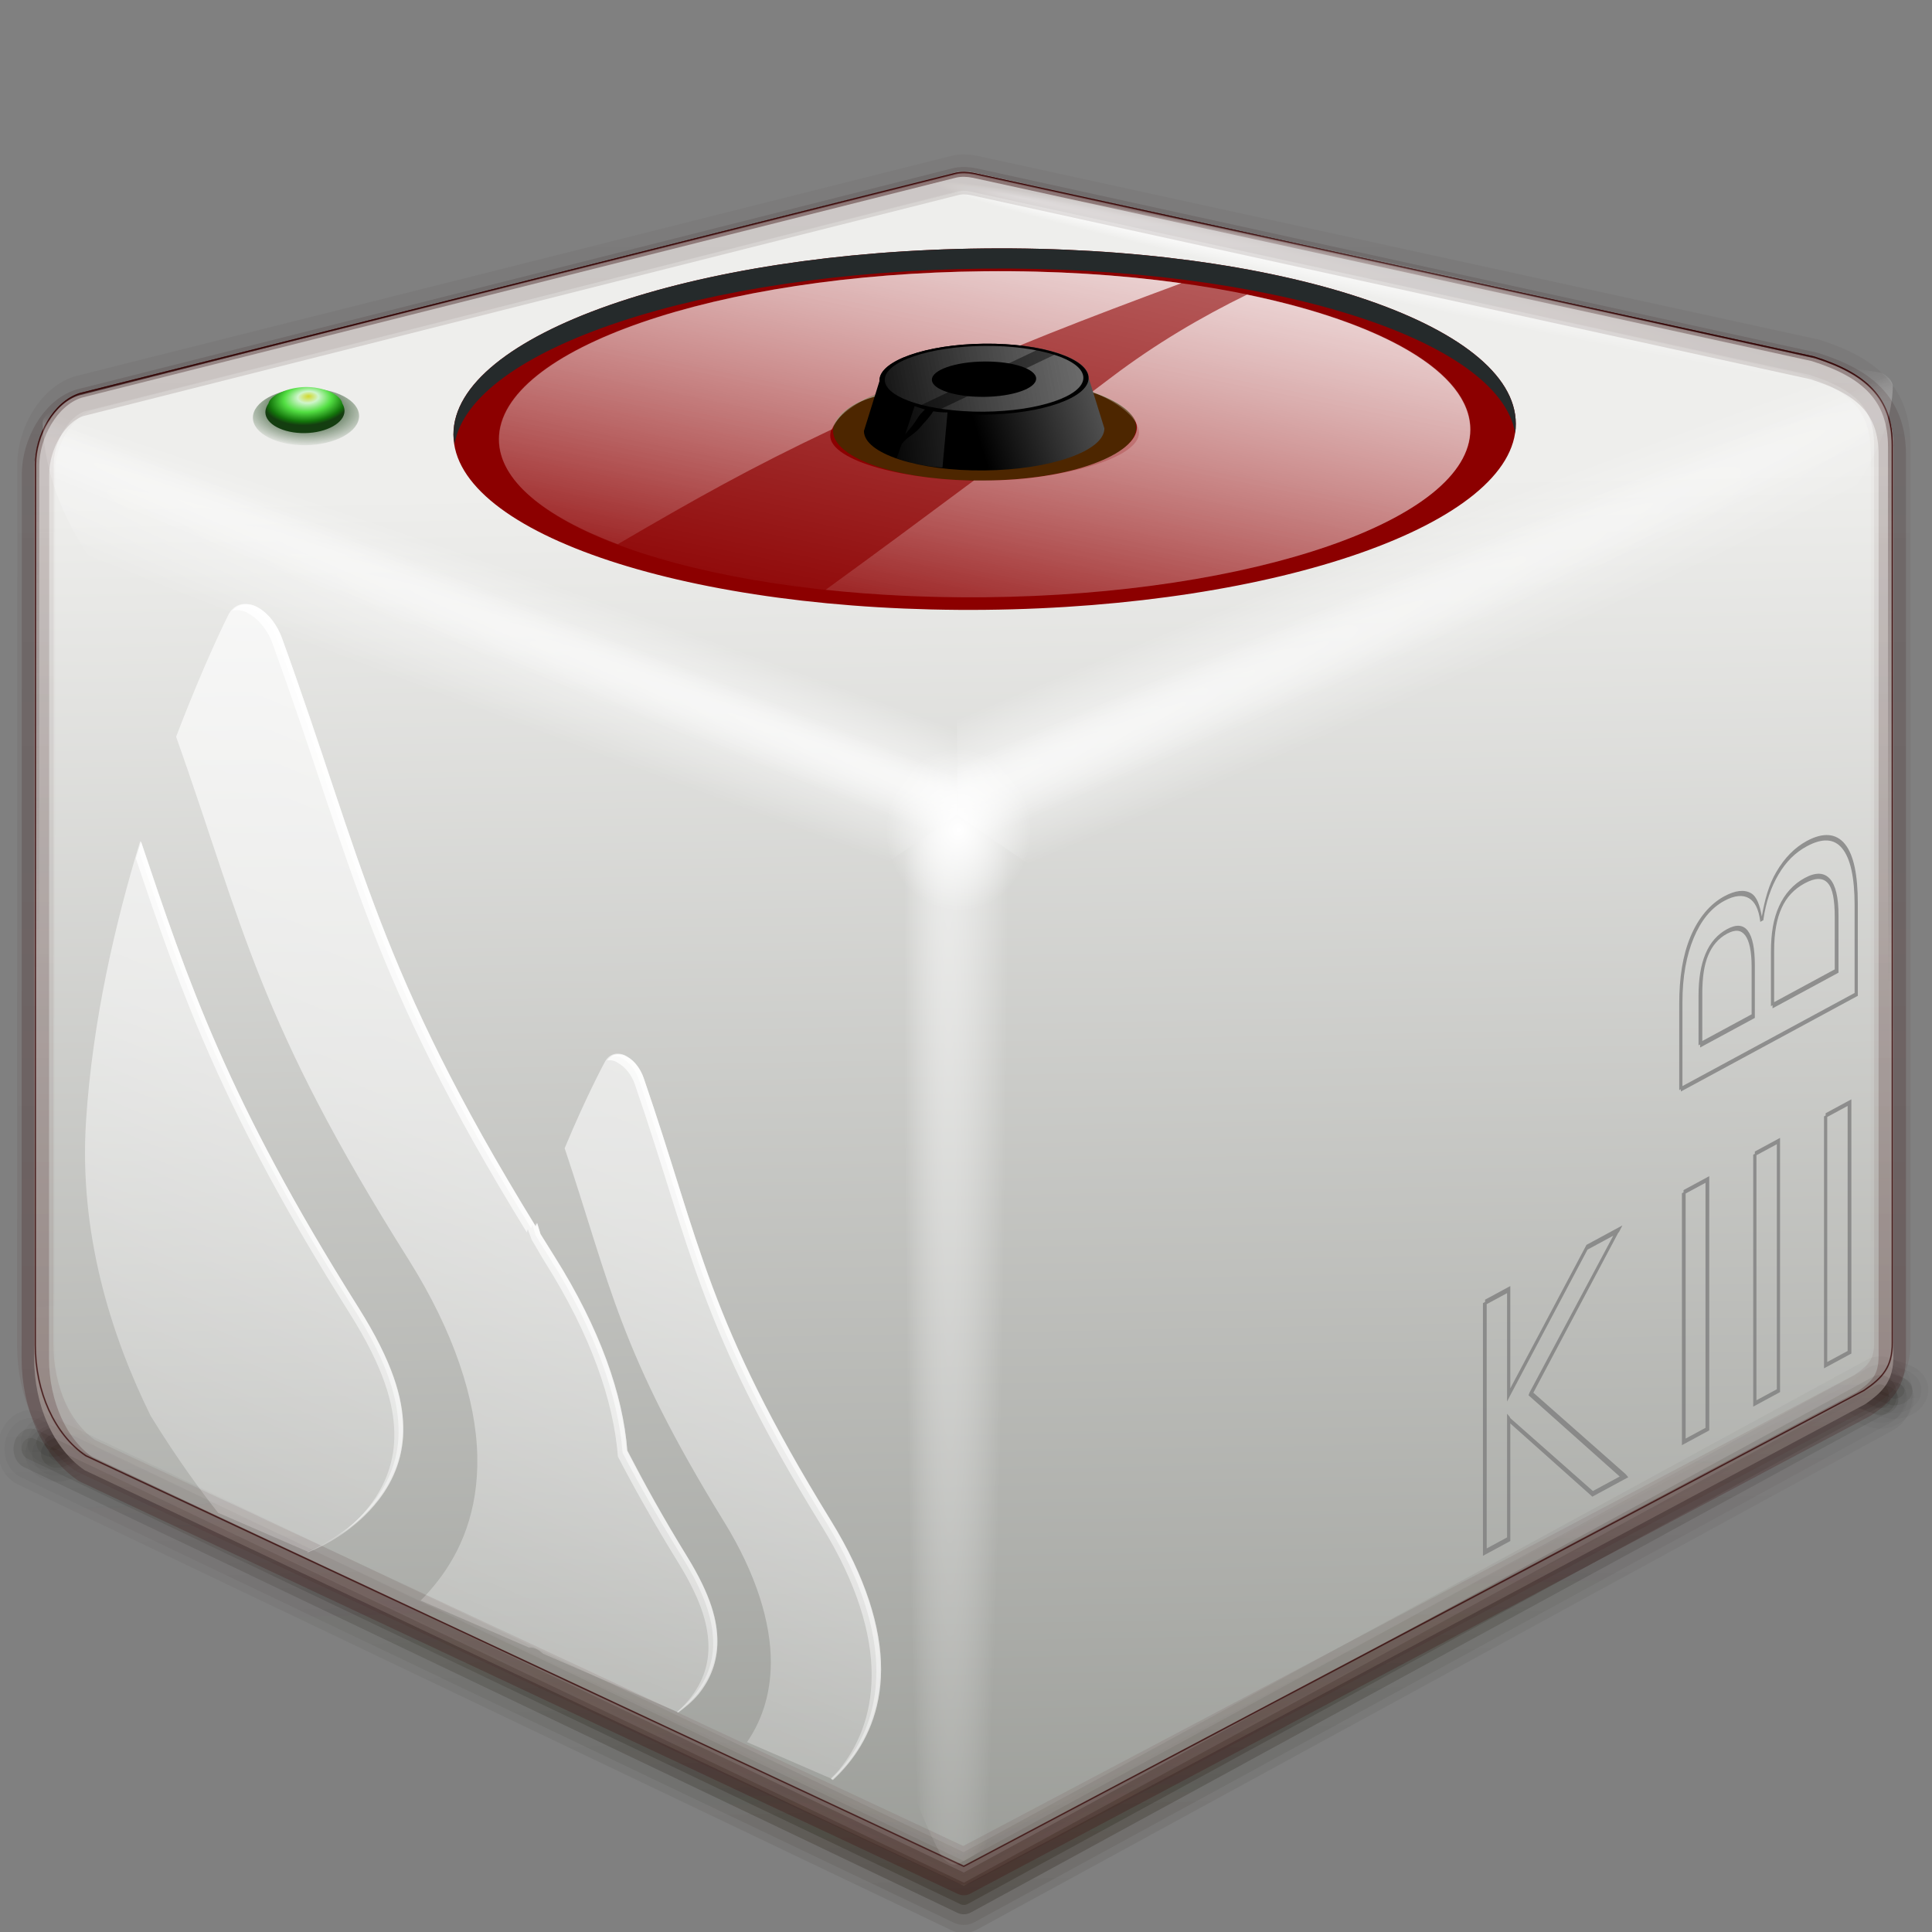 <?xml version="1.0" encoding="UTF-8" standalone="no"?>
<!-- Created with Inkscape (http://www.inkscape.org/) -->
<svg
   xmlns:a="http://ns.adobe.com/AdobeSVGViewerExtensions/3.0/"
   xmlns:dc="http://purl.org/dc/elements/1.1/"
   xmlns:cc="http://web.resource.org/cc/"
   xmlns:rdf="http://www.w3.org/1999/02/22-rdf-syntax-ns#"
   xmlns:svg="http://www.w3.org/2000/svg"
   xmlns="http://www.w3.org/2000/svg"
   xmlns:xlink="http://www.w3.org/1999/xlink"
   xmlns:sodipodi="http://sodipodi.sourceforge.net/DTD/sodipodi-0.dtd"
   xmlns:inkscape="http://www.inkscape.org/namespaces/inkscape"
   width="128"
   height="128"
   id="svg1307"
   sodipodi:version="0.32"
   inkscape:version="0.44"
   version="1.0"
   sodipodi:docbase="/home/pinheiro/artwork/Oxygen/theme/svg/apps"
   sodipodi:docname="k3b.svg">
  <rect width="100%" height="100%" fill="#808080" stroke="none"/>
  <defs
     id="defs1309">
    <linearGradient
       id="linearGradient4763">
      <stop
         style="stop-color:#143d10;stop-opacity:1;"
         offset="0"
         id="stop4765" />
      <stop
         id="stop4771"
         offset="0.5"
         style="stop-color:#143d10;stop-opacity:1;" />
      <stop
         style="stop-color:#143d10;stop-opacity:0;"
         offset="1"
         id="stop4767" />
    </linearGradient>
    <linearGradient
       inkscape:collect="always"
       id="linearGradient3091">
      <stop
         style="stop-color:white;stop-opacity:1;"
         offset="0"
         id="stop3093" />
      <stop
         style="stop-color:white;stop-opacity:0;"
         offset="1"
         id="stop3095" />
    </linearGradient>
    <linearGradient
       inkscape:collect="always"
       id="linearGradient3039">
      <stop
         style="stop-color:white;stop-opacity:1;"
         offset="0"
         id="stop3041" />
      <stop
         style="stop-color:white;stop-opacity:0;"
         offset="1"
         id="stop3043" />
    </linearGradient>
    <linearGradient
       id="linearGradient6370">
      <stop
         style="stop-color:white;stop-opacity:1;"
         offset="0"
         id="stop6372" />
      <stop
         id="stop6378"
         offset="0.5"
         style="stop-color:white;stop-opacity:0.697;" />
      <stop
         style="stop-color:white;stop-opacity:0;"
         offset="1"
         id="stop6374" />
    </linearGradient>
    <linearGradient
       id="linearGradient6268">
      <stop
         style="stop-color:#d2d82b;stop-opacity:1;"
         offset="0"
         id="stop6270" />
      <stop
         id="stop6288"
         offset="0.236"
         style="stop-color:#cff5cb;stop-opacity:1;" />
      <stop
         style="stop-color:#53df43;stop-opacity:1;"
         offset="0.543"
         id="stop6290" />
      <stop
         id="stop4761"
         offset="0.867"
         style="stop-color:#13740b;stop-opacity:1;" />
      <stop
         style="stop-color:#143d10;stop-opacity:1;"
         offset="1"
         id="stop6272" />
    </linearGradient>
    <linearGradient
       inkscape:collect="always"
       id="linearGradient6256">
      <stop
         style="stop-color:#e7e7e7;stop-opacity:1;"
         offset="0"
         id="stop6258" />
      <stop
         style="stop-color:#e7e7e7;stop-opacity:0;"
         offset="1"
         id="stop6260" />
    </linearGradient>
    <linearGradient
       id="linearGradient6248">
      <stop
         style="stop-color:black;stop-opacity:1;"
         offset="0"
         id="stop6250" />
      <stop
         style="stop-color:white;stop-opacity:1;"
         offset="1"
         id="stop6252" />
    </linearGradient>
    <linearGradient
       id="linearGradient6134">
      <stop
         style="stop-color:#3c0000;stop-opacity:1;"
         offset="0"
         id="stop6136" />
      <stop
         style="stop-color:black;stop-opacity:0;"
         offset="1"
         id="stop6138" />
    </linearGradient>
    <linearGradient
       inkscape:collect="always"
       id="linearGradient6124">
      <stop
         style="stop-color:white;stop-opacity:1;"
         offset="0"
         id="stop6126" />
      <stop
         style="stop-color:white;stop-opacity:0;"
         offset="1"
         id="stop6128" />
    </linearGradient>
    <linearGradient
       inkscape:collect="always"
       id="linearGradient4254">
      <stop
         style="stop-color:white;stop-opacity:1;"
         offset="0"
         id="stop4256" />
      <stop
         style="stop-color:white;stop-opacity:0;"
         offset="1"
         id="stop4258" />
    </linearGradient>
    <linearGradient
       id="linearGradient5242">
      <stop
         style="stop-color:#180f00;stop-opacity:1;"
         offset="0"
         id="stop5244" />
      <stop
         style="stop-color:#050300;stop-opacity:0;"
         offset="1"
         id="stop5246" />
    </linearGradient>
    <linearGradient
       inkscape:collect="always"
       xlink:href="#linearGradient5242"
       id="linearGradient5248"
       x1="64.569"
       y1="126.671"
       x2="64.535"
       y2="82.906"
       gradientUnits="userSpaceOnUse" />
    <linearGradient
       inkscape:collect="always"
       xlink:href="#XMLID_106_"
       id="linearGradient2019"
       gradientUnits="userSpaceOnUse"
       gradientTransform="matrix(-1.029,3.167227e-2,0,1.097,127.733,-12.987)"
       x1="51.19"
       y1="33.902"
       x2="52.344"
       y2="142.879" />
    <linearGradient
       inkscape:collect="always"
       xlink:href="#linearGradient5242"
       id="linearGradient2021"
       gradientUnits="userSpaceOnUse"
       x1="64.569"
       y1="126.671"
       x2="64.535"
       y2="82.906" />
    <linearGradient
       inkscape:collect="always"
       xlink:href="#linearGradient5242"
       id="linearGradient2023"
       gradientUnits="userSpaceOnUse"
       x1="64.569"
       y1="126.671"
       x2="64.535"
       y2="82.906" />
    <linearGradient
       inkscape:collect="always"
       xlink:href="#linearGradient5242"
       id="linearGradient2025"
       gradientUnits="userSpaceOnUse"
       x1="64.569"
       y1="126.671"
       x2="64.535"
       y2="82.906" />
    <linearGradient
       inkscape:collect="always"
       xlink:href="#linearGradient5242"
       id="linearGradient2027"
       gradientUnits="userSpaceOnUse"
       x1="64.569"
       y1="126.671"
       x2="64.535"
       y2="82.906" />
    <linearGradient
       inkscape:collect="always"
       xlink:href="#linearGradient5242"
       id="linearGradient2944"
       gradientUnits="userSpaceOnUse"
       x1="64.569"
       y1="126.671"
       x2="64.535"
       y2="-0.5" />
    <linearGradient
       inkscape:collect="always"
       xlink:href="#linearGradient5242"
       id="linearGradient2946"
       gradientUnits="userSpaceOnUse"
       x1="64.569"
       y1="126.671"
       x2="64.535"
       y2="82.906" />
    <linearGradient
       inkscape:collect="always"
       xlink:href="#linearGradient5242"
       id="linearGradient2948"
       gradientUnits="userSpaceOnUse"
       x1="64.569"
       y1="126.671"
       x2="64.535"
       y2="82.906" />
    <linearGradient
       inkscape:collect="always"
       xlink:href="#linearGradient5242"
       id="linearGradient2950"
       gradientUnits="userSpaceOnUse"
       x1="64.569"
       y1="126.671"
       x2="64.535"
       y2="82.906" />
    <linearGradient
       inkscape:collect="always"
       xlink:href="#linearGradient5242"
       id="linearGradient2952"
       gradientUnits="userSpaceOnUse"
       x1="64.569"
       y1="126.671"
       x2="64.535"
       y2="82.906" />
    <linearGradient
       inkscape:collect="always"
       xlink:href="#linearGradient5242"
       id="linearGradient2974"
       gradientUnits="userSpaceOnUse"
       x1="64.569"
       y1="126.671"
       x2="64.535"
       y2="-0.5" />
    <linearGradient
       inkscape:collect="always"
       xlink:href="#linearGradient5242"
       id="linearGradient2976"
       gradientUnits="userSpaceOnUse"
       x1="64.569"
       y1="126.671"
       x2="64.535"
       y2="82.906" />
    <linearGradient
       inkscape:collect="always"
       xlink:href="#linearGradient5242"
       id="linearGradient2978"
       gradientUnits="userSpaceOnUse"
       x1="64.569"
       y1="126.671"
       x2="64.535"
       y2="82.906" />
    <linearGradient
       inkscape:collect="always"
       xlink:href="#linearGradient5242"
       id="linearGradient2980"
       gradientUnits="userSpaceOnUse"
       x1="64.569"
       y1="126.671"
       x2="64.535"
       y2="82.906" />
    <linearGradient
       inkscape:collect="always"
       xlink:href="#linearGradient5242"
       id="linearGradient2982"
       gradientUnits="userSpaceOnUse"
       x1="64.569"
       y1="126.671"
       x2="64.535"
       y2="82.906" />
    <linearGradient
       y2="61.925"
       x2="90.735"
       y1="49.849"
       x1="89.171"
       gradientUnits="userSpaceOnUse"
       id="XMLID_106_">
      <stop
         id="stop2238"
         style="stop-color:#EEEEEC"
         offset="0.051" />
      <stop
         id="stop2240"
         style="stop-color:#888A85"
         offset="1" />
      <a:midPointStop
         style="stop-color:#EEEEEC"
         offset="0.051" />
      <a:midPointStop
         style="stop-color:#EEEEEC"
         offset="0.5" />
      <a:midPointStop
         style="stop-color:#888A85"
         offset="1" />
    </linearGradient>
    <radialGradient
       inkscape:collect="always"
       xlink:href="#linearGradient4254"
       id="radialGradient6112"
       gradientUnits="userSpaceOnUse"
       gradientTransform="matrix(3.417,1.249,-5.84759e-2,0.147,-105.993,-16.472)"
       cx="49.252"
       cy="48.123"
       fx="60.98"
       fy="41.213"
       r="31.113" />
    <radialGradient
       inkscape:collect="always"
       xlink:href="#linearGradient4254"
       id="radialGradient6114"
       gradientUnits="userSpaceOnUse"
       gradientTransform="matrix(-2.644,1.116,6.589749e-2,0.16,191.094,-11.358)"
       cx="48.913"
       cy="58.215"
       fx="60.64"
       fy="51.305"
       r="31.113" />
    <radialGradient
       inkscape:collect="always"
       xlink:href="#linearGradient4254"
       id="radialGradient6116"
       gradientUnits="userSpaceOnUse"
       gradientTransform="matrix(1.134622e-2,-2.949,0.111,1.579028e-2,56.982,198.311)"
       cx="49.374"
       cy="52.501"
       fx="61.101"
       fy="45.591"
       r="31.113" />
    <radialGradient
       inkscape:collect="always"
       xlink:href="#linearGradient6124"
       id="radialGradient6130"
       cx="202.1"
       cy="214.355"
       fx="202.1"
       fy="214.355"
       r="3.889"
       gradientUnits="userSpaceOnUse"
       gradientTransform="matrix(1.403,0,0,1,-81.383,0)" />
    <linearGradient
       inkscape:collect="always"
       xlink:href="#linearGradient6134"
       id="linearGradient6140"
       x1="66.915"
       y1="20.633"
       x2="66.54"
       y2="76.141"
       gradientUnits="userSpaceOnUse"
       gradientTransform="matrix(1.04,0,0,1.137,-2.609,-21.805)" />
    <linearGradient
       inkscape:collect="always"
       xlink:href="#linearGradient6134"
       id="linearGradient6144"
       gradientUnits="userSpaceOnUse"
       gradientTransform="matrix(1.042,0,0,1.138,-2.704,-21.951)"
       x1="66.915"
       y1="20.633"
       x2="70.953"
       y2="764.384" />
    <radialGradient
       inkscape:collect="always"
       xlink:href="#linearGradient4254"
       id="radialGradient6148"
       gradientUnits="userSpaceOnUse"
       gradientTransform="matrix(3.527,1.402,-2.374626e-2,6.40385e-2,-113.079,-20.062)"
       cx="49.252"
       cy="48.123"
       fx="60.98"
       fy="41.213"
       r="31.113" />
    <radialGradient
       inkscape:collect="always"
       xlink:href="#linearGradient4254"
       id="radialGradient6152"
       gradientUnits="userSpaceOnUse"
       gradientTransform="matrix(-2.7,1.167,3.008148e-2,7.77504e-2,195.918,-9.048)"
       cx="48.913"
       cy="58.215"
       fx="60.64"
       fy="51.305"
       r="31.113" />
    <linearGradient
       inkscape:collect="always"
       xlink:href="#linearGradient6248"
       id="linearGradient6254"
       x1="-58.609"
       y1="46.112"
       x2="-34.219"
       y2="37.953"
       gradientUnits="userSpaceOnUse"
       gradientTransform="matrix(1.009,0,0,1.115,124.364,-21.073)" />
    <linearGradient
       inkscape:collect="always"
       xlink:href="#linearGradient6256"
       id="linearGradient6262"
       x1="-7.529"
       y1="30.924"
       x2="-68.401"
       y2="43.53"
       gradientUnits="userSpaceOnUse"
       gradientTransform="matrix(0.957,0,0,1.033,121.316,-17.688)" />
    <linearGradient
       inkscape:collect="always"
       xlink:href="#linearGradient6370"
       id="linearGradient6376"
       x1="93.325"
       y1="42.994"
       x2="128.205"
       y2="117.466"
       gradientUnits="userSpaceOnUse"
       gradientTransform="matrix(-1.193,0.123,0,1.332,145.172,-52.224)" />
    <linearGradient
       inkscape:collect="always"
       xlink:href="#linearGradient3039"
       id="linearGradient3061"
       gradientUnits="userSpaceOnUse"
       gradientTransform="matrix(1.267,0,0,1.247,-16.516,-7.563)"
       x1="76.553"
       y1="12.369"
       x2="70.103"
       y2="43.69" />
    <linearGradient
       inkscape:collect="always"
       xlink:href="#linearGradient3039"
       id="linearGradient3063"
       gradientUnits="userSpaceOnUse"
       gradientTransform="matrix(1.267,0,0,1.247,-16.516,-7.563)"
       x1="76.553"
       y1="12.369"
       x2="70.103"
       y2="43.69" />
    <linearGradient
       inkscape:collect="always"
       xlink:href="#linearGradient6134"
       id="linearGradient3067"
       gradientUnits="userSpaceOnUse"
       gradientTransform="matrix(1.042,0,0,1.139,-2.704,-21.983)"
       x1="66.915"
       y1="20.633"
       x2="56.018"
       y2="259.653" />
    <linearGradient
       inkscape:collect="always"
       xlink:href="#linearGradient6134"
       id="linearGradient3071"
       gradientUnits="userSpaceOnUse"
       gradientTransform="matrix(1.029,0,0,1.133,-1.975,-21.221)"
       x1="66.915"
       y1="20.633"
       x2="74.442"
       y2="251.248" />
    <linearGradient
       inkscape:collect="always"
       xlink:href="#linearGradient6134"
       id="linearGradient3075"
       gradientUnits="userSpaceOnUse"
       gradientTransform="matrix(1.038,0,0,1.136,-2.476,-21.682)"
       x1="66.915"
       y1="20.633"
       x2="63.899"
       y2="270.608" />
    <radialGradient
       inkscape:collect="always"
       xlink:href="#linearGradient3039"
       id="radialGradient3085"
       cx="131.699"
       cy="-3.875"
       fx="95.457"
       fy="-13.774"
       r="44.194"
       gradientTransform="matrix(1,0,0,0.2,0,-3.1)"
       gradientUnits="userSpaceOnUse" />
    <linearGradient
       inkscape:collect="always"
       xlink:href="#linearGradient3091"
       id="linearGradient3113"
       gradientUnits="userSpaceOnUse"
       gradientTransform="matrix(-1.043,0.204,0,1.041,134.818,-15.624)"
       x1="36.57"
       y1="24.579"
       x2="73.569"
       y2="28.33" />
    <radialGradient
       inkscape:collect="always"
       xlink:href="#linearGradient4763"
       id="radialGradient4769"
       cx="23.883"
       cy="26.245"
       fx="23.883"
       fy="26.245"
       r="5.059"
       gradientTransform="matrix(0.911,1.563815e-2,-8.938981e-3,0.492,-1.254,13.875)"
       gradientUnits="userSpaceOnUse" />
    <linearGradient
       inkscape:collect="always"
       xlink:href="#linearGradient6256"
       id="linearGradient4831"
       gradientUnits="userSpaceOnUse"
       gradientTransform="matrix(0.957,0,0,1.033,121.316,-17.688)"
       x1="-7.529"
       y1="30.924"
       x2="-68.401"
       y2="43.53" />
    <linearGradient
       inkscape:collect="always"
       xlink:href="#linearGradient6134"
       id="linearGradient5188"
       gradientUnits="userSpaceOnUse"
       gradientTransform="matrix(1.042,0,0,1.138,-2.704,-21.951)"
       x1="63.899"
       y1="128.959"
       x2="63.899"
       y2="-53.881" />
    <linearGradient
       inkscape:collect="always"
       xlink:href="#linearGradient6134"
       id="linearGradient5194"
       gradientUnits="userSpaceOnUse"
       gradientTransform="matrix(1.042,0,0,1.143,-2.702,-21.561)"
       x1="63.899"
       y1="128.959"
       x2="63.899"
       y2="-53.881" />
    <radialGradient
       inkscape:collect="always"
       xlink:href="#linearGradient6268"
       id="radialGradient5198"
       gradientUnits="userSpaceOnUse"
       gradientTransform="matrix(1.386,-6.454829e-2,-2.524912e-6,0.783,-83.574,-23.049)"
       cx="74.972"
       cy="69.51"
       fx="75.044"
       fy="69.148"
       r="2.093" />
    <linearGradient
       inkscape:collect="always"
       xlink:href="#linearGradient6370"
       id="linearGradient2081"
       gradientUnits="userSpaceOnUse"
       gradientTransform="matrix(-1.193,0.123,0,1.332,144.809,-52.511)"
       x1="93.325"
       y1="42.994"
       x2="128.205"
       y2="117.466" />
    <linearGradient
       inkscape:collect="always"
       xlink:href="#linearGradient6370"
       id="linearGradient2083"
       gradientUnits="userSpaceOnUse"
       gradientTransform="matrix(-1.193,0.123,0,1.332,144.809,-52.48)"
       x1="93.325"
       y1="42.994"
       x2="128.205"
       y2="117.466" />
  </defs>
  <sodipodi:namedview
     id="base"
     pagecolor="#ffffff"
     bordercolor="#666666"
     borderopacity="1.0"
     inkscape:pageopacity="0.0"
     inkscape:pageshadow="2"
     inkscape:zoom="2"
     inkscape:cx="47.052071"
     inkscape:cy="8.8924626"
     inkscape:current-layer="layer1"
     showgrid="false"
     inkscape:document-units="px"
     inkscape:grid-bbox="true"
     guidetolerance="0.1px"
     showguides="true"
     inkscape:guide-bbox="true"
     inkscape:window-width="1106"
     inkscape:window-height="1011"
     inkscape:window-x="767"
     inkscape:window-y="51">
    <sodipodi:guide
       orientation="horizontal"
       position="378"
       id="guide2249" />
  </sodipodi:namedview>
  <g
     id="layer1"
     inkscape:label="Layer 1"
     inkscape:groupmode="layer">
    <g
       id="g2954"
       transform="matrix(-1.001,2.907833e-2,0,-0.885,128.843,179.994)"
       style="fill-opacity:1;stroke:url(#linearGradient2974)">
      <path
         id="path2956"
         d="M 4.184,98.713 L 64.221,125.071 L 124.886,98.713"
         style="opacity:1;fill:none;fill-opacity:1;fill-rule:evenodd;stroke:url(#linearGradient2976);stroke-width:1.188px;stroke-linecap:round;stroke-linejoin:round;stroke-opacity:0.232" />
      <path
         style="opacity:1;fill:none;fill-opacity:1;fill-rule:evenodd;stroke:url(#linearGradient2978);stroke-width:2.228;stroke-linecap:round;stroke-linejoin:round;stroke-miterlimit:4;stroke-dasharray:none;stroke-opacity:0.232"
         d="M 4.184,98.713 L 64.221,125.071 L 124.886,98.713"
         id="path2958" />
      <path
         id="path2960"
         d="M 4.184,98.713 L 64.221,125.071 L 124.886,98.713"
         style="opacity:1;fill:none;fill-opacity:1;fill-rule:evenodd;stroke:url(#linearGradient2980);stroke-width:4.307;stroke-linecap:round;stroke-linejoin:round;stroke-miterlimit:4;stroke-dasharray:none;stroke-opacity:0.085" />
      <path
         style="opacity:1;fill:none;fill-opacity:1;fill-rule:evenodd;stroke:url(#linearGradient2982);stroke-width:3.416;stroke-linecap:round;stroke-linejoin:round;stroke-miterlimit:4;stroke-dasharray:none;stroke-opacity:0.085"
         d="M 4.184,98.713 L 64.221,125.071 L 124.886,98.713"
         id="path2962" />
    </g>
    <g
       style="fill-opacity:1;stroke:url(#linearGradient2944)"
       transform="matrix(-1.011,2.832761e-2,0,-0.862,129.804,177.118)"
       id="g2934">
      <path
         style="opacity:1;fill:none;fill-opacity:1;fill-rule:evenodd;stroke:url(#linearGradient2946);stroke-width:1.188px;stroke-linecap:round;stroke-linejoin:round;stroke-opacity:0.232"
         d="M 4.184,98.713 L 64.221,125.071 L 124.886,98.713"
         id="path2936" />
      <path
         id="path2938"
         d="M 4.184,98.713 L 64.221,125.071 L 124.886,98.713"
         style="opacity:1;fill:none;fill-opacity:1;fill-rule:evenodd;stroke:url(#linearGradient2948);stroke-width:2.228;stroke-linecap:round;stroke-linejoin:round;stroke-miterlimit:4;stroke-dasharray:none;stroke-opacity:0.232" />
      <path
         style="opacity:1;fill:none;fill-opacity:1;fill-rule:evenodd;stroke:url(#linearGradient2950);stroke-width:4.307;stroke-linecap:round;stroke-linejoin:round;stroke-miterlimit:4;stroke-dasharray:none;stroke-opacity:0.085"
         d="M 4.184,98.713 L 64.221,125.071 L 124.886,98.713"
         id="path2940" />
      <path
         id="path2942"
         d="M 4.184,98.713 L 64.221,125.071 L 124.886,98.713"
         style="opacity:1;fill:none;fill-opacity:1;fill-rule:evenodd;stroke:url(#linearGradient2952);stroke-width:3.416;stroke-linecap:round;stroke-linejoin:round;stroke-miterlimit:4;stroke-dasharray:none;stroke-opacity:0.085" />
    </g>
    <path
       sodipodi:nodetypes="cccccccccccc"
       id="path3073"
       d="M 2.546,89.179 L 2.56,30.966 C 2.56,29.055 3.762,26.817 5.486,26.273 L 63.312,11.704 C 63.674,11.622 64.069,11.632 64.492,11.717 L 119.957,23.85 C 123.4,24.937 125.121,26.543 125.121,29.702 L 125.121,89.03 C 125.121,90.619 124.502,91.333 123.244,92.189 L 63.833,123.65 L 5.879,96.497 C 3.821,95.098 2.546,92.28 2.546,89.179 z "
       style="opacity:0.275;fill:none;fill-opacity:1;fill-rule:nonzero;stroke:url(#linearGradient3075);stroke-width:0.528;stroke-linecap:round;stroke-linejoin:round;stroke-miterlimit:4;stroke-dasharray:none;stroke-dashoffset:4;stroke-opacity:1" />
    <path
       sodipodi:nodetypes="ccc"
       id="path2276"
       d="M 50.893,3.281 L 50.893,0.487 L 50.893,3.281 z "
       style="fill:#ffffff;fill-opacity:0.757;fill-rule:nonzero;stroke:none;stroke-width:0.5;stroke-linecap:round;stroke-linejoin:round;stroke-miterlimit:4;stroke-dasharray:none;stroke-dashoffset:4;stroke-opacity:1" />
    <path
       style="fill:url(#linearGradient2019);fill-opacity:1;fill-rule:nonzero;stroke:none;stroke-width:3.2;stroke-linecap:round;stroke-linejoin:round;stroke-miterlimit:4;stroke-dasharray:none;stroke-dashoffset:4;stroke-opacity:1"
       d="M 2.263,89.988 L 2.278,30.961 C 2.278,29.024 3.486,26.755 5.218,26.203 L 63.329,11.43 C 63.693,11.347 64.09,11.357 64.515,11.443 L 120.254,23.746 C 123.714,24.848 125.443,26.476 125.443,29.68 L 125.443,89.838 C 125.443,91.449 124.822,92.173 123.557,93.04 L 63.853,124.941 L 5.613,97.41 C 3.544,95.99 2.263,93.133 2.263,89.988 z "
       id="rect2287"
       sodipodi:nodetypes="cccccccccccc" />
    <path
       sodipodi:nodetypes="cccccccccccc"
       id="path3065"
       d="M 2.337,89.105 L 2.351,30.773 C 2.351,28.858 3.558,26.616 5.288,26.07 L 63.33,11.471 C 63.694,11.389 64.091,11.399 64.515,11.484 L 120.188,23.642 C 123.644,24.732 125.371,26.34 125.371,29.506 L 125.371,88.956 C 125.371,90.548 124.75,91.264 123.487,92.121 L 63.853,123.646 L 5.682,96.439 C 3.617,95.036 2.337,92.213 2.337,89.105 z "
       style="opacity:1;fill:none;fill-opacity:1;fill-rule:nonzero;stroke:url(#linearGradient3067);stroke-width:0.052;stroke-linecap:round;stroke-linejoin:round;stroke-miterlimit:4;stroke-dasharray:none;stroke-dashoffset:4;stroke-opacity:1" />
    <path
       style="opacity:0.02;fill:none;fill-opacity:1;fill-rule:nonzero;stroke:url(#linearGradient3071);stroke-width:1.255;stroke-linecap:round;stroke-linejoin:round;stroke-miterlimit:4;stroke-dasharray:none;stroke-dashoffset:4;stroke-opacity:1"
       d="M 3.006,89.289 L 3.02,31.26 C 3.02,29.355 4.212,27.124 5.921,26.582 L 63.27,12.059 C 63.629,11.977 64.021,11.987 64.441,12.072 L 119.448,24.167 C 122.863,25.25 124.569,26.851 124.569,30 L 124.569,89.141 C 124.569,90.725 123.955,91.437 122.708,92.289 L 63.787,123.651 L 6.311,96.585 C 4.27,95.189 3.006,92.381 3.006,89.289 z "
       id="path3069"
       sodipodi:nodetypes="cccccccccccc" />
    <g
       id="g5130"
       transform="matrix(-1.015,2.938502e-2,1.010426e-2,1.188,127.789,-24.969)"
       style="fill-opacity:1;stroke:url(#linearGradient5248)">
      <path
         id="path5122"
         d="M 4.184,98.713 L 64.221,125.071 L 124.886,98.713"
         style="opacity:1;fill:none;fill-opacity:1;fill-rule:evenodd;stroke:url(#linearGradient2021);stroke-width:1.188px;stroke-linecap:round;stroke-linejoin:round;stroke-opacity:0.232" />
      <path
         style="opacity:1;fill:none;fill-opacity:1;fill-rule:evenodd;stroke:url(#linearGradient2023);stroke-width:2.228;stroke-linecap:round;stroke-linejoin:round;stroke-miterlimit:4;stroke-dasharray:none;stroke-opacity:0.232"
         d="M 4.184,98.713 L 64.221,125.071 L 124.886,98.713"
         id="path5124" />
      <path
         id="path5126"
         d="M 4.184,98.713 L 64.221,125.071 L 124.886,98.713"
         style="opacity:1;fill:none;fill-opacity:1;fill-rule:evenodd;stroke:url(#linearGradient2025);stroke-width:4.307;stroke-linecap:round;stroke-linejoin:round;stroke-miterlimit:4;stroke-dasharray:none;stroke-opacity:0.085" />
      <path
         style="opacity:1;fill:none;fill-opacity:1;fill-rule:evenodd;stroke:url(#linearGradient2027);stroke-width:3.416;stroke-linecap:round;stroke-linejoin:round;stroke-miterlimit:4;stroke-dasharray:none;stroke-opacity:0.085"
         d="M 4.184,98.713 L 64.221,125.071 L 124.886,98.713"
         id="path5128" />
    </g>
    <path
       style="opacity:0.72;fill:url(#radialGradient6114);fill-opacity:1;fill-rule:evenodd;stroke:none;stroke-width:1px;stroke-linecap:butt;stroke-linejoin:miter;stroke-opacity:1"
       d="M 119.118,24.274 C 101.88,24.564 76.951,37.83 63.405,46.85 L 63.405,53.975 L 68.911,57.77 C 68.277,59.077 67.354,60.074 66.305,60.713 C 80.238,63.715 125.041,40.997 125.406,25.59 C 125.375,25.172 124.985,24.868 124.656,24.7 C 122.926,24.372 121.075,24.241 119.118,24.274 z "
       id="path4252" />
    <path
       sodipodi:nodetypes="ccc"
       id="path3206"
       d="M -68.609,-83.349 L -68.609,-86.144 L -68.609,-83.349 z "
       style="fill:white;fill-opacity:0.757;fill-rule:nonzero;stroke:none;stroke-width:0.5;stroke-linecap:round;stroke-linejoin:round;stroke-miterlimit:4;stroke-dasharray:none;stroke-dashoffset:4;stroke-opacity:1" />
    <g
       id="layer4"
       inkscape:label="box"
       style="display:inline"
       transform="translate(114.342,61.233)" />
    <g
       id="layer5"
       inkscape:label="zip_app"
       style="display:inline"
       transform="translate(114.342,61.233)" />
    <path
       style="opacity:0.72;fill:url(#radialGradient6112);fill-opacity:1;fill-rule:evenodd;stroke:none;stroke-width:1px;stroke-linecap:butt;stroke-linejoin:miter;stroke-opacity:1"
       d="M 9.184,26.44 C 7.2,26.505 5.343,26.741 3.613,27.098 C 3.285,27.273 2.861,27.57 2.831,27.989 C 3.266,46.34 41.027,62.133 57.378,59.977 C 57.921,59.818 58.483,59.647 59.04,59.513 C 58.59,59.014 58.197,58.45 57.867,57.77 L 63.405,53.975 L 63.405,46.385 C 64.59,46.385 65.679,46.799 66.631,47.469 C 66.324,46.299 66.038,45.445 65.784,45.262 C 53.561,36.665 28.368,25.807 9.184,26.44 z "
       id="path6062"
       sodipodi:nodetypes="ccccccccccc" />
    <path
       style="opacity:0.72;fill:url(#radialGradient6116);fill-opacity:1;fill-rule:evenodd;stroke:none;stroke-width:1px;stroke-linecap:butt;stroke-linejoin:miter;stroke-opacity:1"
       d="M 69.759,53.549 C 69.765,53.691 69.791,53.831 69.791,53.975 C 69.791,55.371 69.531,56.561 68.944,57.77 L 63.405,53.975 L 57.867,57.77 C 57.695,57.417 57.562,57.054 57.443,56.686 C 54.9,74.611 53.893,106.831 62.395,123.02 C 62.644,123.3 63.03,123.62 63.373,123.523 C 77.452,117.624 83.488,57.452 69.759,53.549 z "
       id="path6066" />
    <path
       sodipodi:nodetypes="cccccccccccc"
       id="path6132"
       d="M 2.423,89.147 L 2.438,30.886 C 2.438,28.973 3.642,26.734 5.37,26.189 L 63.313,11.608 C 63.676,11.526 64.072,11.536 64.496,11.621 L 120.074,23.764 C 123.525,24.852 125.249,26.459 125.249,29.621 L 125.249,88.998 C 125.249,90.589 124.629,91.303 123.369,92.159 L 63.835,123.647 L 5.763,96.472 C 3.701,95.071 2.423,92.251 2.423,89.147 z "
       style="opacity:0.496;fill:none;fill-opacity:1;fill-rule:nonzero;stroke:url(#linearGradient6140);stroke-width:0.326;stroke-linecap:round;stroke-linejoin:round;stroke-miterlimit:4;stroke-dasharray:none;stroke-dashoffset:4;stroke-opacity:1" />
    <path
       style="opacity:0.496;fill:none;fill-opacity:1;fill-rule:nonzero;stroke:url(#linearGradient6144);stroke-width:0.11;stroke-linecap:round;stroke-linejoin:round;stroke-miterlimit:4;stroke-dasharray:none;stroke-dashoffset:4;stroke-opacity:1"
       d="M 2.337,89.112 L 2.351,30.793 C 2.351,28.878 3.558,26.637 5.288,26.092 L 63.33,11.496 C 63.694,11.413 64.091,11.423 64.515,11.509 L 120.188,23.664 C 123.644,24.753 125.371,26.362 125.371,29.526 L 125.371,88.964 C 125.371,90.555 124.75,91.271 123.487,92.128 L 63.853,123.646 L 5.682,96.445 C 3.617,95.042 2.337,92.219 2.337,89.112 z "
       id="path6142"
       sodipodi:nodetypes="cccccccccccc" />
    <path
       sodipodi:type="arc"
       style="opacity:1;fill:#4d2600;fill-opacity:1;fill-rule:nonzero;stroke:none;stroke-width:0.505;stroke-linecap:round;stroke-linejoin:round;stroke-miterlimit:4;stroke-dasharray:none;stroke-dashoffset:4;stroke-opacity:1"
       id="path3087"
       sodipodi:cx="59.25"
       sodipodi:cy="29.125"
       sodipodi:rx="12.25"
       sodipodi:ry="6.125"
       d="M 71.5 29.125 A 12.25 6.125 0 1 1  47,29.125 A 12.25 6.125 0 1 1  71.5 29.125 z"
       transform="matrix(1.043,0,0,1.041,4.239,-1.969)" />
    <path
       sodipodi:nodetypes="ccccccccccc"
       id="path6146"
       d="M 9.184,26.44 C 7.2,26.505 5.343,26.741 3.613,27.098 C 3.285,27.273 2.861,27.57 2.831,27.989 C 3.266,46.34 41.027,62.133 57.378,59.977 C 57.921,59.818 58.483,59.647 59.04,59.513 C 58.59,59.014 58.197,58.45 57.867,57.77 L 63.405,53.975 L 63.405,46.385 C 64.59,46.385 65.679,46.799 66.631,47.469 C 66.324,46.299 66.038,45.445 65.784,45.262 C 53.561,36.665 28.368,25.807 9.184,26.44 z "
       style="opacity:0.72;fill:url(#radialGradient6148);fill-opacity:1;fill-rule:evenodd;stroke:none;stroke-width:1px;stroke-linecap:butt;stroke-linejoin:miter;stroke-opacity:1" />
    <path
       id="path6150"
       d="M 119.118,24.274 C 101.88,24.564 76.951,37.83 63.405,46.85 L 63.405,53.975 L 68.911,57.77 C 68.277,59.077 67.354,60.074 66.305,60.713 C 80.238,63.715 125.041,40.997 125.406,25.59 C 125.375,25.172 124.985,24.868 124.656,24.7 C 122.926,24.372 121.075,24.241 119.118,24.274 z "
       style="opacity:0.72;fill:url(#radialGradient6152);fill-opacity:1;fill-rule:evenodd;stroke:none;stroke-width:1px;stroke-linecap:butt;stroke-linejoin:miter;stroke-opacity:1" />
    <path
       sodipodi:type="arc"
       style="opacity:1;fill:url(#radialGradient6130);fill-opacity:1;fill-rule:nonzero;stroke:none;stroke-width:0.093;stroke-linecap:round;stroke-linejoin:round;stroke-miterlimit:4;stroke-dasharray:none;stroke-dashoffset:4;stroke-opacity:1"
       id="path6122"
       sodipodi:cx="202.09996"
       sodipodi:cy="214.35542"
       sodipodi:rx="5.4551625"
       sodipodi:ry="3.8890874"
       d="M 207.555 214.355 A 5.455 3.889 0 1 1  196.645,214.355 A 5.455 3.889 0 1 1  207.555 214.355 z"
       transform="matrix(0.883,0,0,1.388,-115.006,-242.554)" />
    <path
       style="opacity:1;fill:#8c0000;fill-opacity:1;fill-rule:nonzero;stroke:none;stroke-width:0.1;stroke-linecap:round;stroke-linejoin:round;stroke-miterlimit:4;stroke-dasharray:none;stroke-dashoffset:4;stroke-opacity:1"
       d="M 65.252,16.46 C 45.828,16.655 30.042,22.186 30.042,28.787 C 30.042,35.387 45.828,40.598 65.252,40.403 C 84.676,40.208 100.425,34.677 100.425,28.076 C 100.425,21.476 84.676,16.265 65.252,16.46 z M 65.252,25.026 C 70.799,24.97 75.275,26.442 75.275,28.327 C 75.275,30.212 70.799,31.781 65.252,31.837 C 59.706,31.893 55.192,30.421 55.192,28.536 C 55.192,26.651 59.706,25.082 65.252,25.026 z "
       id="path6157" />
    <path
       id="path2147"
       d="M 65.251,17.97 C 47.483,18.146 33.043,23.136 33.043,29.092 C 33.043,35.047 47.483,39.749 65.251,39.573 C 83.019,39.397 97.424,34.407 97.424,28.451 C 97.424,22.495 83.019,17.794 65.251,17.97 z M 65.251,24.658 C 71.107,24.658 75.462,26.976 75.462,28.677 C 75.462,30.378 70.324,31.794 65.251,31.844 C 60.177,31.894 55.005,30.566 55.005,28.866 C 55.005,27.165 59.525,24.658 65.251,24.658 z "
       style="opacity:0.475;fill:url(#linearGradient3061);fill-opacity:1;fill-rule:nonzero;stroke:none;stroke-width:0.1;stroke-linecap:round;stroke-linejoin:round;stroke-miterlimit:4;stroke-dasharray:none;stroke-dashoffset:4;stroke-opacity:1"
       sodipodi:nodetypes="csssccsssc" />
    <path
       style="opacity:1;fill:url(#linearGradient3063);fill-opacity:1;fill-rule:nonzero;stroke:none;stroke-width:0.1;stroke-linecap:round;stroke-linejoin:round;stroke-miterlimit:4;stroke-dasharray:none;stroke-dashoffset:4;stroke-opacity:1"
       d="M 65.252,17.971 C 47.484,18.147 33.059,23.153 33.059,29.109 C 33.059,31.809 36.027,34.21 40.928,36.056 C 46.005,33.09 49.747,30.978 55.128,28.438 C 56.292,25.896 59.524,26.136 60.897,25.772 C 66.957,23.018 71.963,21.102 78.266,18.764 C 74.283,18.21 69.889,17.925 65.252,17.971 z M 82.616,19.519 C 79.542,21.025 76.542,22.797 73.688,24.956 C 72.979,25.493 73.028,25.453 72.325,25.983 C 74.046,26.524 75.3,27.435 75.32,28.303 C 75.36,30.069 70.913,31.842 65.252,31.828 C 65.006,31.827 64.774,31.832 64.533,31.828 C 61.226,34.29 57.917,36.741 54.698,39.077 C 58.01,39.431 61.551,39.604 65.252,39.568 C 83.02,39.392 97.407,34.423 97.407,28.467 C 97.407,24.66 91.506,21.354 82.616,19.519 z "
       id="path3058"
       sodipodi:nodetypes="csccccccscssccssc" />
    <path
       style="opacity:1;fill:#252a2b;fill-opacity:1;fill-rule:nonzero;stroke:none;stroke-width:0.1;stroke-linecap:round;stroke-linejoin:round;stroke-miterlimit:4;stroke-dasharray:none;stroke-dashoffset:4;stroke-opacity:1"
       d="M 65.252,16.46 C 45.828,16.655 30.042,22.186 30.042,28.787 C 30.042,28.993 30.088,29.21 30.118,29.413 C 31.183,23.127 46.518,17.986 65.252,17.797 C 83.989,17.609 99.325,22.436 100.387,28.703 C 100.417,28.499 100.425,28.283 100.425,28.076 C 100.425,21.476 84.676,16.265 65.252,16.46 z "
       id="path6161" />
    <path
       style="opacity:1;fill:url(#linearGradient6254);fill-opacity:1;fill-rule:nonzero;stroke:none;stroke-width:0.1;stroke-linecap:round;stroke-linejoin:round;stroke-miterlimit:4;stroke-dasharray:none;stroke-dashoffset:4;stroke-opacity:1"
       d="M 65.219,22.769 C 61.392,22.808 58.279,23.908 58.279,25.209 L 57.238,28.555 C 57.238,30.05 60.82,31.213 65.219,31.169 C 69.618,31.124 73.168,29.875 73.168,28.381 L 72.127,25.035 C 72.127,23.734 69.046,22.731 65.219,22.769 z "
       id="path6241"
       sodipodi:nodetypes="cccsccc" />
    <path
       id="path6264"
       d="M 65.207,22.772 C 69.034,22.734 72.122,23.749 72.122,25.05 C 72.122,26.35 69.034,27.433 65.207,27.472 C 61.379,27.51 58.265,26.495 58.265,25.194 C 58.265,23.893 61.379,22.81 65.207,22.772 z "
       style="opacity:1;fill:black;fill-opacity:1;fill-rule:nonzero;stroke:none;stroke-width:0.1;stroke-linecap:round;stroke-linejoin:round;stroke-miterlimit:4;stroke-dasharray:none;stroke-dashoffset:4;stroke-opacity:1"
       sodipodi:nodetypes="csssc" />
    <path
       sodipodi:nodetypes="csssc"
       style="opacity:1;fill:url(#linearGradient6262);fill-opacity:1;fill-rule:nonzero;stroke:none;stroke-width:0.1;stroke-linecap:round;stroke-linejoin:round;stroke-miterlimit:4;stroke-dasharray:none;stroke-dashoffset:4;stroke-opacity:1"
       d="M 65.206,22.917 C 68.836,22.881 71.766,23.822 71.766,25.026 C 71.766,26.231 68.836,27.234 65.206,27.269 C 61.576,27.305 58.622,26.364 58.622,25.16 C 58.622,23.955 61.576,22.952 65.206,22.917 z "
       id="path6239" />
    <path
       sodipodi:nodetypes="csssc"
       style="opacity:0.586;fill:url(#radialGradient4769);fill-opacity:1;fill-rule:nonzero;stroke:none;stroke-width:0.1;stroke-linecap:round;stroke-linejoin:round;stroke-miterlimit:4;stroke-dasharray:none;stroke-dashoffset:4;stroke-opacity:1"
       d="M 20.274,25.734 C 18.333,25.765 16.755,26.634 16.755,27.672 C 16.755,28.71 18.333,29.529 20.274,29.498 C 22.216,29.467 23.79,28.598 23.79,27.56 C 23.79,26.523 22.216,25.703 20.274,25.734 z "
       id="path6276" />
    <path
       id="path6266"
       d="M 20.236,25.641 C 19.143,25.659 17.905,26.153 17.784,26.733 C 17.654,26.921 17.581,27.118 17.581,27.31 C 17.581,28.097 18.758,28.718 20.205,28.694 C 21.652,28.671 22.826,28.012 22.826,27.225 C 22.826,27.058 22.774,26.889 22.679,26.727 C 22.56,26.113 21.376,25.623 20.236,25.641 z "
       style="opacity:1;fill:url(#radialGradient5198);fill-opacity:1;fill-rule:nonzero;stroke:none;stroke-width:0.1;stroke-linecap:round;stroke-linejoin:round;stroke-miterlimit:4;stroke-dasharray:none;stroke-dashoffset:4;stroke-opacity:1"
       sodipodi:nodetypes="ccssscc" />
    <path
       style="opacity:0.78;fill:url(#linearGradient6376);fill-opacity:1;fill-rule:evenodd;stroke:none;stroke-width:7.66;stroke-linecap:butt;stroke-linejoin:round;stroke-miterlimit:4;stroke-dasharray:none;stroke-opacity:1"
       d="M 16.791,40.113 C 16.892,40.151 16.998,40.21 17.1,40.268 C 17.75,40.644 18.321,41.382 18.629,42.241 C 24.038,57.172 24.945,64.132 35.459,81.229 C 35.485,81.152 35.514,81.075 35.54,80.998 C 35.617,81.241 35.691,81.471 35.768,81.711 C 36.08,82.216 36.366,82.697 36.695,83.22 C 39.707,88.003 41.22,92.386 41.508,96.082 C 42.596,98.185 43.894,100.5 45.492,103.094 C 47.106,105.716 47.496,107.399 47.492,108.734 C 47.487,110.07 47.008,111.219 46.223,112.179 C 45.811,112.683 45.347,113.082 44.89,113.424 L 35.979,109.56 C 35.619,109.242 35.326,109.128 35.036,109.151 L 27.865,106.042 C 28.27,105.64 28.66,105.194 29.036,104.706 C 30.486,102.824 31.706,100.166 31.621,96.445 C 31.537,92.724 30.066,88.208 27.052,83.422 C 17.101,67.621 16.179,61.565 11.669,48.811 C 13.544,43.876 15.116,40.759 15.116,40.759 C 15.445,40.094 16.086,39.85 16.791,40.113 z M 9.295,55.709 C 12.403,64.957 15.055,72.828 23.718,86.586 C 26.024,90.248 26.635,92.615 26.678,94.486 C 26.72,96.357 26.092,97.962 25.052,99.312 C 23.445,101.397 21.313,102.4 20.352,102.785 L 14.45,100.225 C 13.428,98.94 11.808,96.774 9.978,93.8 C 7.334,88.428 5.219,81.673 5.701,74.247 C 6.129,67.654 7.62,61.185 9.295,55.709 z M 41.313,69.879 C 41.385,69.906 41.467,69.956 41.54,69.998 C 42.007,70.269 42.405,70.791 42.613,71.405 C 46.423,82.495 46.818,87.411 55.02,100.732 C 57.308,104.448 58.331,107.812 58.321,110.583 C 58.312,113.353 57.337,115.374 56.159,116.815 C 55.84,117.205 55.496,117.554 55.151,117.873 L 49.492,115.419 C 50.376,114.133 51.062,112.411 51.069,110.142 C 51.078,107.486 50.09,104.261 47.98,100.834 C 41.012,89.519 40.462,85.194 37.41,76.073 C 38.873,72.557 40.077,70.347 40.077,70.347 C 40.33,69.872 40.803,69.688 41.313,69.879 z "
       id="path6292" />
    <path
       style="opacity:1;fill:url(#linearGradient4831);fill-opacity:1;fill-rule:nonzero;stroke:none;stroke-width:0.1;stroke-linecap:round;stroke-linejoin:round;stroke-miterlimit:4;stroke-dasharray:none;stroke-dashoffset:4;stroke-opacity:1"
       d="M 65.197,22.92 C 61.566,22.956 58.612,23.961 58.612,25.165 C 58.612,25.846 59.581,26.441 61.057,26.824 L 68.652,23.213 C 67.65,23.017 66.465,22.908 65.197,22.92 z M 69.858,23.506 L 62.361,27.085 C 63.225,27.214 64.174,27.29 65.197,27.28 C 68.827,27.244 71.781,26.239 71.781,25.035 C 71.781,24.433 71.044,23.887 69.858,23.506 z "
       id="path3123" />
    <path
       id="path6246"
       d="M 65.2,23.951 C 67.108,23.932 68.647,24.438 68.647,25.086 C 68.647,25.734 67.108,26.274 65.2,26.293 C 63.293,26.312 61.74,25.806 61.74,25.158 C 61.74,24.51 63.293,23.97 65.2,23.951 z "
       style="opacity:1;fill:black;fill-opacity:1;fill-rule:nonzero;stroke:none;stroke-width:0.1;stroke-linecap:round;stroke-linejoin:round;stroke-miterlimit:4;stroke-dasharray:none;stroke-dashoffset:4;stroke-opacity:1"
       sodipodi:nodetypes="csssc" />
    <path
       sodipodi:type="arc"
       style="opacity:1;fill:url(#radialGradient3085);fill-opacity:1;fill-rule:nonzero;stroke:none;stroke-width:0.505;stroke-linecap:round;stroke-linejoin:round;stroke-miterlimit:4;stroke-dasharray:none;stroke-dashoffset:4;stroke-opacity:1"
       id="path3077"
       sodipodi:cx="131.69864"
       sodipodi:cy="-3.8754146"
       sodipodi:rx="44.194176"
       sodipodi:ry="8.8388348"
       d="M 175.893 -3.875 A 44.194 8.839 0 1 1  87.504,-3.875 A 44.194 8.839 0 1 1  175.893 -3.875 z"
       transform="matrix(0.707,0.152,0,0.146,3.604358e-2,-0.581)" />
    <path
       style="fill:url(#linearGradient3113);fill-opacity:1;fill-rule:evenodd;stroke:none;stroke-width:1px;stroke-linecap:butt;stroke-linejoin:miter;stroke-opacity:1"
       d="M 60.593,26.906 L 59.974,28.776 C 60.266,28.425 60.557,28.099 60.789,27.705 C 60.923,27.478 61.079,27.331 61.277,27.13 C 61.044,27.062 60.81,26.986 60.593,26.906 z M 61.831,27.249 C 61.546,27.705 61.264,27.952 60.92,28.363 C 60.708,28.616 60.364,28.848 60.105,29.043 C 59.974,29.141 59.866,29.279 59.746,29.406 L 59.409,30.362 C 60.237,30.686 61.409,30.912 62.44,30.973 L 62.777,27.324 C 62.427,27.329 62.114,27.298 61.831,27.249 z "
       id="path3089"
       sodipodi:nodetypes="ccscccssccccc" />
    <path
       id="path449"
       style="fill:none;stroke:black"
       d="" />
    <path
       sodipodi:nodetypes="cccccccccccc"
       id="path4301"
       d="M 2.337,89.112 L 2.351,30.793 C 2.351,28.878 3.558,26.637 5.288,26.092 L 63.33,11.496 C 63.694,11.413 64.091,11.423 64.515,11.509 L 120.188,23.664 C 123.644,24.753 125.371,26.362 125.371,29.526 L 125.371,88.964 C 125.371,90.555 124.75,91.271 123.487,92.128 L 63.853,123.646 L 5.682,96.445 C 3.617,95.042 2.337,92.219 2.337,89.112 z "
       style="opacity:0.086;fill:none;fill-opacity:1;fill-rule:nonzero;stroke:url(#linearGradient5188);stroke-width:2.41;stroke-linecap:round;stroke-linejoin:round;stroke-miterlimit:4;stroke-dasharray:none;stroke-dashoffset:4;stroke-opacity:1" />
    <path
       style="opacity:0.086;fill:none;fill-opacity:1;fill-rule:nonzero;stroke:url(#linearGradient5188);stroke-width:4.11;stroke-linecap:round;stroke-linejoin:round;stroke-miterlimit:4;stroke-dasharray:none;stroke-dashoffset:4;stroke-opacity:1"
       d="M 2.337,89.112 L 2.351,30.793 C 2.351,28.878 3.558,26.637 5.288,26.092 L 63.33,11.496 C 63.694,11.413 64.091,11.423 64.515,11.509 L 120.188,23.664 C 123.644,24.753 125.371,26.362 125.371,29.526 L 125.371,88.964 C 125.371,90.555 124.75,91.271 123.487,92.128 L 63.853,123.646 L 5.682,96.445 C 3.617,95.042 2.337,92.219 2.337,89.112 z "
       id="path5190"
       sodipodi:nodetypes="cccccccccccc" />
    <path
       sodipodi:nodetypes="ccccccccccccc"
       id="path5192"
       d="M 2.339,89.979 L 2.353,31.409 C 2.353,29.486 3.56,27.235 5.29,26.688 L 14.065,24.471 L 63.33,12.029 C 63.694,11.946 64.091,11.957 64.515,12.042 L 120.186,24.25 C 123.642,25.343 125.369,26.959 125.369,30.137 L 125.369,89.829 C 125.369,91.428 124.748,92.146 123.486,93.007 L 63.853,124.661 L 5.684,97.342 C 3.618,95.934 2.339,93.099 2.339,89.979 z "
       style="opacity:0.238;fill:none;fill-opacity:1;fill-rule:nonzero;stroke:url(#linearGradient5194);stroke-width:1.814;stroke-linecap:round;stroke-linejoin:round;stroke-miterlimit:4;stroke-dasharray:none;stroke-dashoffset:4;stroke-opacity:1" />
    <g
       id="g2077"
       transform="translate(0.406,0.312)">
      <path
         id="path2042"
         d="M 15.906,39.719 C 15.535,39.71 15.215,39.871 14.969,40.156 C 15.23,40.087 15.539,40.105 15.844,40.219 C 15.944,40.256 16.023,40.317 16.125,40.375 C 16.774,40.751 17.348,41.484 17.656,42.344 C 23.066,57.274 23.987,64.247 34.5,81.344 C 34.526,81.266 34.536,81.202 34.562,81.125 C 34.639,81.368 34.736,81.572 34.812,81.812 C 35.125,82.317 35.39,82.821 35.719,83.344 C 38.731,88.127 40.244,92.492 40.531,96.188 C 41.619,98.291 42.934,100.624 44.531,103.219 C 46.146,105.841 46.536,107.508 46.531,108.844 C 46.527,110.18 46.035,111.322 45.25,112.281 C 44.997,112.59 44.747,112.853 44.469,113.094 L 44.531,113.125 C 44.988,112.783 45.462,112.411 45.875,111.906 C 46.66,110.947 47.121,109.773 47.125,108.438 C 47.129,107.102 46.739,105.435 45.125,102.812 C 43.527,100.218 42.244,97.885 41.156,95.781 C 40.869,92.086 39.356,87.721 36.344,82.938 C 36.015,82.415 35.718,81.942 35.406,81.438 C 35.33,81.197 35.264,80.961 35.188,80.719 C 35.161,80.796 35.12,80.86 35.094,80.938 C 24.58,63.84 23.691,56.899 18.281,41.969 C 17.973,41.109 17.399,40.345 16.75,39.969 C 16.648,39.911 16.538,39.85 16.438,39.812 C 16.261,39.747 16.071,39.723 15.906,39.719 z M 8.938,55.438 C 8.825,55.806 8.705,56.185 8.594,56.562 C 11.597,65.49 14.322,73.305 22.75,86.688 C 25.056,90.349 25.676,92.723 25.719,94.594 C 25.761,96.465 25.134,98.088 24.094,99.438 C 23.491,100.219 22.817,100.842 22.156,101.344 C 22.991,100.788 23.906,100.046 24.688,99.031 C 25.727,97.682 26.355,96.059 26.312,94.188 C 26.27,92.316 25.65,89.974 23.344,86.312 C 14.68,72.555 12.045,64.685 8.938,55.438 z M 40.562,69.531 C 40.252,69.526 40.004,69.669 39.812,69.938 C 39.98,69.912 40.158,69.931 40.344,70 C 40.417,70.027 40.489,70.083 40.562,70.125 C 41.03,70.396 41.448,70.916 41.656,71.531 C 45.465,82.621 45.86,87.523 54.062,100.844 C 56.35,104.559 57.353,107.917 57.344,110.688 C 57.335,113.458 56.366,115.496 55.188,116.938 C 55.009,117.156 54.815,117.336 54.625,117.531 L 54.781,117.594 C 55.127,117.275 55.462,116.921 55.781,116.531 C 56.96,115.09 57.96,113.052 57.969,110.281 C 57.978,107.511 56.944,104.153 54.656,100.438 C 46.454,87.116 46.059,82.215 42.25,71.125 C 42.041,70.51 41.655,69.99 41.188,69.719 C 41.114,69.677 41.01,69.621 40.938,69.594 C 40.81,69.546 40.683,69.533 40.562,69.531 z "
         style="opacity:1;fill:url(#linearGradient2081);fill-opacity:1;fill-rule:evenodd;stroke:none;stroke-width:7.66;stroke-linecap:butt;stroke-linejoin:round;stroke-miterlimit:4;stroke-dasharray:none;stroke-opacity:1" />
      <path
         id="path2063"
         d="M 15.906,39.75 C 15.701,39.745 15.517,39.819 15.344,39.906 C 15.59,39.854 15.843,39.863 16.125,39.969 C 16.226,40.006 16.335,40.067 16.438,40.125 C 17.087,40.501 17.661,41.234 17.969,42.094 C 23.378,57.024 24.268,63.965 34.781,81.062 C 34.807,80.985 34.849,80.921 34.875,80.844 C 34.952,81.086 35.017,81.322 35.094,81.562 C 35.406,82.067 35.702,82.54 36.031,83.062 C 39.043,87.846 40.556,92.242 40.844,95.938 C 41.932,98.041 43.246,100.343 44.844,102.938 C 46.458,105.56 46.848,107.258 46.844,108.594 C 46.839,109.93 46.348,111.072 45.562,112.031 C 45.212,112.459 44.826,112.819 44.438,113.125 L 44.531,113.156 C 44.988,112.814 45.462,112.442 45.875,111.938 C 46.66,110.978 47.121,109.805 47.125,108.469 C 47.129,107.133 46.739,105.466 45.125,102.844 C 43.527,100.249 42.244,97.916 41.156,95.812 C 40.869,92.117 39.356,87.752 36.344,82.969 C 36.015,82.446 35.718,81.973 35.406,81.469 C 35.33,81.228 35.264,80.993 35.188,80.75 C 35.161,80.827 35.12,80.891 35.094,80.969 C 24.58,63.872 23.691,56.93 18.281,42 C 17.973,41.14 17.399,40.376 16.75,40 C 16.648,39.942 16.538,39.881 16.438,39.844 C 16.261,39.778 16.071,39.754 15.906,39.75 z M 8.938,55.469 C 8.884,55.642 8.834,55.825 8.781,56 C 11.826,65.056 14.539,72.902 23.062,86.438 C 25.368,90.099 25.957,92.473 26,94.344 C 26.043,96.215 25.415,97.807 24.375,99.156 C 22.881,101.095 20.976,102.06 19.938,102.5 L 20,102.531 C 20.961,102.147 23.081,101.148 24.688,99.062 C 25.727,97.713 26.355,96.09 26.312,94.219 C 26.27,92.348 25.65,90.005 23.344,86.344 C 14.68,72.586 12.045,64.716 8.938,55.469 z M 40.562,69.562 C 40.382,69.559 40.241,69.596 40.094,69.688 C 40.269,69.654 40.459,69.645 40.656,69.719 C 40.729,69.746 40.801,69.802 40.875,69.844 C 41.342,70.115 41.729,70.635 41.938,71.25 C 45.747,82.34 46.141,87.241 54.344,100.562 C 56.632,104.278 57.665,107.667 57.656,110.438 C 57.647,113.208 56.679,115.215 55.5,116.656 C 55.231,116.986 54.947,117.285 54.656,117.562 L 54.781,117.625 C 55.127,117.306 55.462,116.953 55.781,116.562 C 56.96,115.121 57.96,113.083 57.969,110.312 C 57.978,107.542 56.944,104.184 54.656,100.469 C 46.454,87.148 46.059,82.246 42.25,71.156 C 42.041,70.541 41.655,70.021 41.188,69.75 C 41.114,69.708 41.01,69.652 40.938,69.625 C 40.81,69.577 40.683,69.565 40.562,69.562 z "
         style="opacity:1;fill:url(#linearGradient2083);fill-opacity:1;fill-rule:evenodd;stroke:none;stroke-width:7.66;stroke-linecap:butt;stroke-linejoin:round;stroke-miterlimit:4;stroke-dasharray:none;stroke-opacity:1" />
    </g>
    <path
       style="font-size:14.023px;font-style:normal;font-variant:normal;font-weight:normal;font-stretch:normal;text-align:start;line-height:125%;writing-mode:lr-tb;text-anchor:start;opacity:0.783;fill:#7d7d7d;fill-opacity:1;stroke:none;stroke-width:0.2;stroke-linecap:butt;stroke-linejoin:miter;stroke-miterlimit:4;stroke-dasharray:none;stroke-opacity:1;font-family:Bitstream Vera Sans"
       d="M 111.537,78.847 L 111.537,78.998 L 111.431,79.056 L 111.431,95.595 L 111.431,95.747 L 111.537,95.689 L 113.136,94.824 L 113.243,94.767 L 113.243,94.615 L 113.243,78.076 L 113.243,77.924 L 113.136,77.982 L 111.537,78.847 z M 116.263,76.291 L 116.263,76.443 L 116.156,76.501 L 116.156,93.039 L 116.156,93.191 L 116.263,93.134 L 117.826,92.288 L 117.933,92.23 L 117.933,92.079 L 117.933,75.54 L 117.933,75.388 L 117.826,75.446 L 116.263,76.291 z M 120.953,73.755 L 120.953,73.907 L 120.846,73.964 L 120.846,90.503 L 120.846,90.655 L 120.953,90.597 L 122.516,89.752 L 122.658,89.675 L 122.658,89.523 L 122.658,72.985 L 122.658,72.833 L 122.516,72.91 L 120.953,73.755 z M 98.391,86.107 L 98.391,86.259 L 98.249,86.336 L 98.249,102.875 L 98.249,103.077 L 98.391,103 L 99.954,102.155 L 100.061,102.097 L 100.061,101.895 L 100.061,94.308 L 105.461,99.126 L 105.497,99.158 L 105.532,99.138 L 107.593,98.024 L 107.878,97.87 L 107.7,97.663 L 101.589,92.268 L 107.202,81.696 L 107.273,81.607 L 107.487,81.189 L 107.202,81.342 L 105.177,82.438 L 105.106,82.476 L 105.071,82.546 L 100.061,91.982 L 100.061,85.356 L 100.061,85.204 L 99.954,85.262 L 98.391,86.107 z M 111.679,79.073 L 112.994,78.362 L 112.994,94.598 L 111.679,95.309 L 111.679,79.073 z M 116.369,76.537 L 117.72,75.807 L 117.72,92.042 L 116.369,92.772 L 116.369,76.537 z M 121.06,74.001 L 122.41,73.271 L 122.41,89.506 L 121.06,90.236 L 121.06,74.001 z M 98.497,86.404 L 99.847,85.674 L 99.847,92.502 L 99.847,92.856 L 100.025,92.507 L 105.177,82.792 L 105.213,82.772 L 106.883,81.869 L 101.34,92.251 L 101.269,92.441 L 101.34,92.504 L 107.309,97.824 L 105.568,98.765 L 105.532,98.784 L 100.061,93.954 L 100.025,93.872 L 99.847,93.665 L 99.847,94.069 L 99.847,101.858 L 98.497,102.589 L 98.497,86.404 z "
       id="text2085" />
    <path
       style="font-size:14.023px;font-style:normal;font-variant:normal;font-weight:normal;font-stretch:normal;text-align:start;line-height:125%;writing-mode:lr-tb;text-anchor:start;opacity:0.783;fill:#7d7d7d;fill-opacity:1;stroke:none;stroke-width:0.2;stroke-linecap:butt;stroke-linejoin:miter;stroke-miterlimit:4;stroke-dasharray:none;stroke-opacity:1;font-family:Bitstream Vera Sans"
       d="M 111.253,72.223 L 111.36,72.165 L 111.36,72.317 L 122.978,66.034 L 123.085,65.977 L 123.085,65.825 L 123.085,59.857 C 123.085,57.979 122.819,56.643 122.232,55.918 C 121.645,55.193 120.773,55.139 119.709,55.714 C 118.9,56.152 118.23,56.836 117.684,57.77 C 117.186,58.61 116.912,59.636 116.725,60.716 C 116.595,59.998 116.406,59.408 116.014,59.179 C 115.569,58.919 114.966,58.987 114.238,59.381 C 113.292,59.892 112.518,60.816 111.999,62.058 C 111.48,63.3 111.253,64.779 111.253,66.508 L 111.253,72.223 z M 111.466,71.956 L 111.466,66.392 C 111.466,64.708 111.735,63.289 112.212,62.145 C 112.69,61.001 113.346,60.167 114.238,59.684 C 114.931,59.309 115.476,59.277 115.872,59.509 C 116.26,59.735 116.514,60.224 116.618,61.027 C 116.62,61.043 116.616,61.061 116.618,61.078 L 116.831,60.962 C 116.834,60.944 116.829,60.93 116.831,60.912 C 116.996,59.775 117.326,58.788 117.826,57.946 C 118.329,57.086 118.941,56.483 119.709,56.068 C 120.722,55.521 121.51,55.543 122.054,56.216 C 122.599,56.888 122.872,58.141 122.872,59.972 L 122.872,65.788 L 111.466,71.956 z M 112.532,69.255 L 112.639,69.198 L 112.639,69.4 L 116.156,67.498 L 116.263,67.44 L 116.263,67.238 L 116.263,63.95 C 116.263,62.837 116.109,62.079 115.801,61.671 C 115.488,61.259 115.031,61.228 114.415,61.561 C 113.804,61.891 113.307,62.439 112.994,63.189 C 112.68,63.933 112.532,64.854 112.532,65.968 L 112.532,69.255 z M 112.781,68.969 L 112.781,65.833 C 112.781,64.76 112.904,63.929 113.172,63.295 C 113.44,62.653 113.853,62.168 114.415,61.864 C 114.983,61.557 115.355,61.617 115.623,61.97 C 115.886,62.317 116.05,62.992 116.05,64.066 L 116.05,67.201 L 112.781,68.969 z M 117.329,66.661 L 117.435,66.604 L 117.435,66.806 L 121.699,64.501 L 121.806,64.443 L 121.806,64.241 L 121.806,60.65 C 121.806,59.423 121.61,58.643 121.237,58.226 C 120.859,57.805 120.31,57.766 119.567,58.168 C 118.819,58.572 118.23,59.225 117.862,60.051 C 117.489,60.871 117.329,61.844 117.329,63.07 L 117.329,66.661 z M 117.542,66.394 L 117.542,62.955 C 117.542,61.773 117.717,60.866 118.039,60.157 C 118.357,59.445 118.862,58.903 119.567,58.522 C 120.267,58.143 120.767,58.14 121.095,58.505 C 121.417,58.865 121.557,59.602 121.557,60.784 L 121.557,64.223 L 117.542,66.394 z "
       id="text2089" />
  </g>
</svg>
